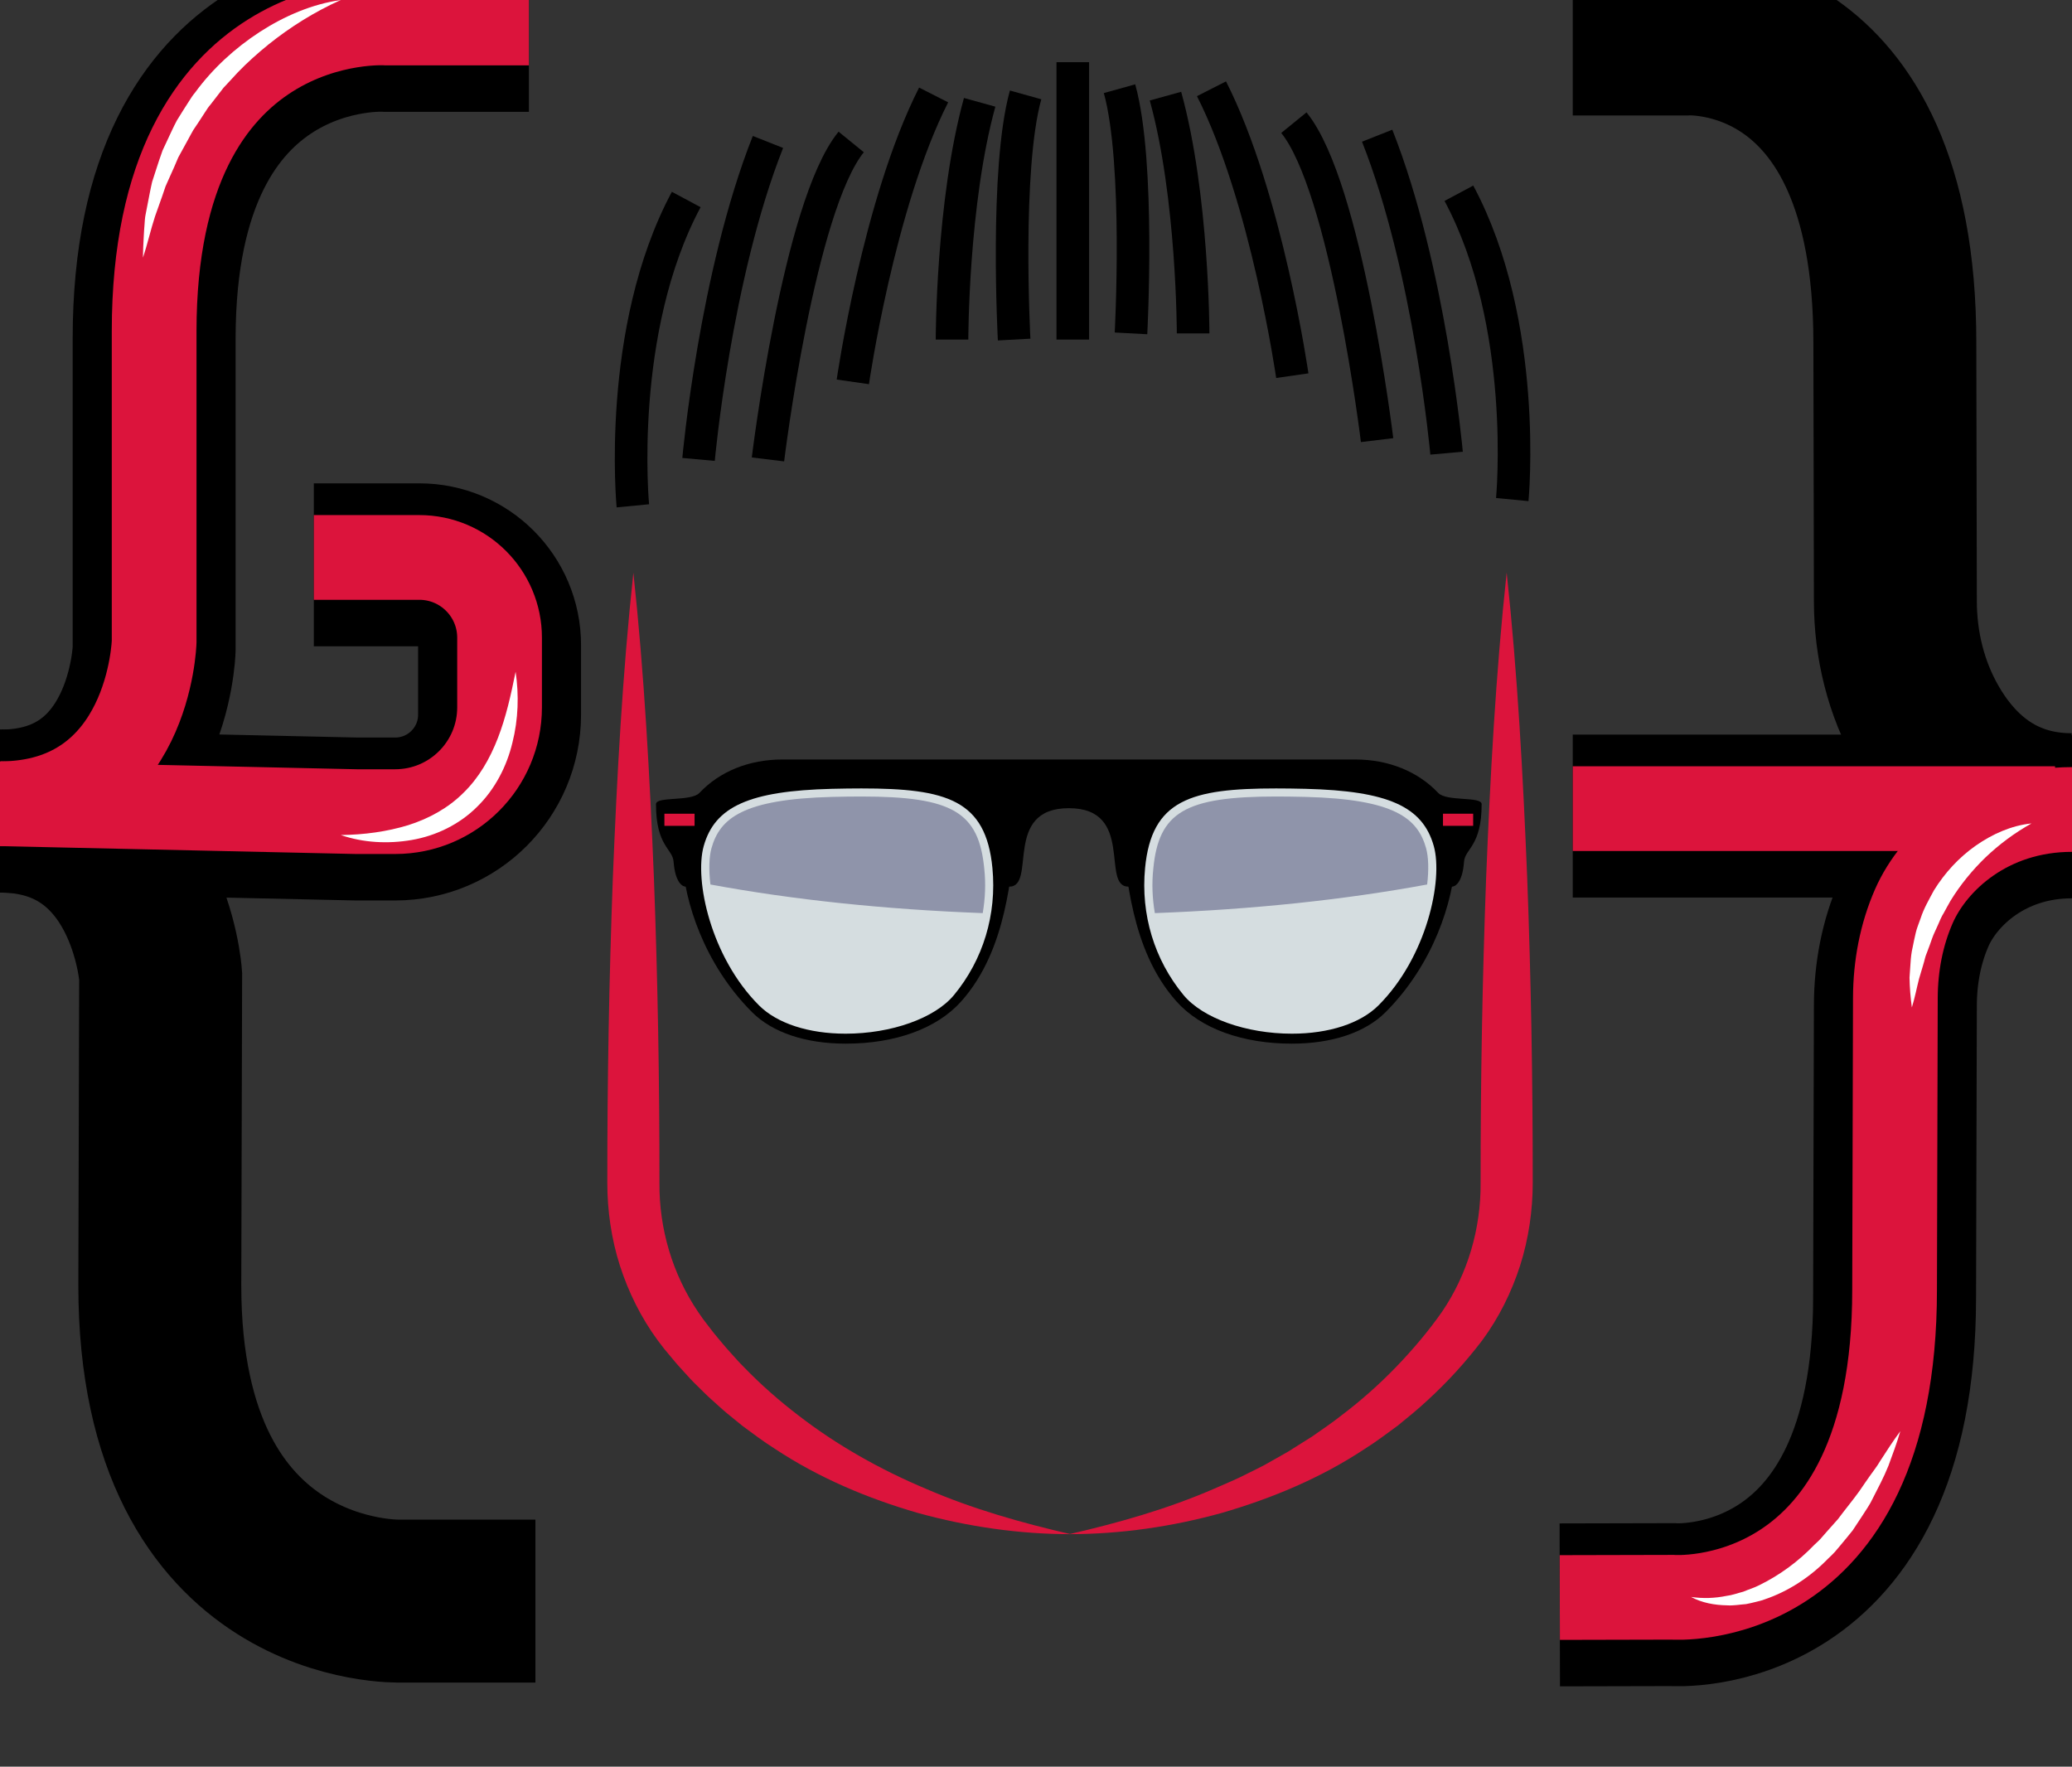 <?xml version="1.0" encoding="utf-8"?>
<svg viewBox="363.667 114.47 317.91 271.06" width="317.91" height="271.06" xmlns="http://www.w3.org/2000/svg">
  <rect x="363.667" y="114.47" width="317.91" height="271.06" fill="#333333" stroke="none"/>
  <g id="trazos" transform="matrix(1, 0, 0, 1, 278.837, -10.65)">
    <path class="st1" d="M84.83,249.57c22.94,0,24.65,25.26,24.65,25.26l-0.13,47.51c0,49.76,36.99,48.44,36.99,48.44l20.64,0" style="fill: none; stroke: rgb(0, 0, 0); stroke-miterlimit: 10; stroke-width: 25px;"/>
    <path class="st1" d="M402.69,250.12c-11.47,0-18.23-6.82-22.12-13.64c-3.31-5.8-4.92-12.42-4.93-19.09l-0.08-39.67 c0-49.76-32.16-47.38-32.16-47.38h-17.26" style="fill: none; stroke: rgb(0, 0, 0); stroke-miterlimit: 10; stroke-width: 25px;"/>
    <path class="st1" d="M84.83,249.57c22.94,0,23.65-24.85,23.65-24.85v-47.65c0-49.76,35.65-47.29,35.65-47.29h21.85" style="fill: none; stroke: rgb(0, 0, 0); stroke-miterlimit: 10; stroke-width: 25px;"/>
    <path class="st1" d="M84.83,249.57l54.68,1.21l5.97,0c8.84-0.01,16-7.17,16-16v-10.69c0-6.8-5.51-12.31-12.31-12.31h-16.19" style="fill: none; stroke: rgb(0, 0, 0); stroke-miterlimit: 10; stroke-width: 25px;"/>
    <line class="st1" x1="400.14" y1="250.33" x2="326.14" y2="250.33" style="fill: none; stroke: rgb(0, 0, 0); stroke-miterlimit: 10; stroke-width: 25px;"/>
    <path class="st1" d="M402.74,250.45c-12.75,0-21.19,7.84-24.25,14.81c-1.94,4.42-2.83,9.22-2.85,14.05l-0.12,44.85 c0,49.76-34.1,47.16-34.1,47.16l-17.27,0.04" style="fill: none; stroke: rgb(0, 0, 0); stroke-miterlimit: 10; stroke-width: 25px;"/>
    <path class="st2" d="M84.83,248.44c22.94,0,23.65-24.85,23.65-24.85v-47.65c0-49.76,35.65-47.29,35.65-47.29h21.85" style="fill: none; stroke: rgb(220, 20, 60); stroke-miterlimit: 10; stroke-width: 13px;"/>
    <path class="st2" d="M84.83,248.44l54.68,1.21l5.97,0c8.84-0.01,16-7.17,16-16v-10.69c0-6.8-5.51-12.31-12.31-12.31h-16.19" style="fill: none; stroke: rgb(220, 20, 60); stroke-miterlimit: 10; stroke-width: 13px;"/>
    <line class="st2" x1="400.14" y1="249.19" x2="326.14" y2="249.19" style="fill: none; stroke: rgb(220, 20, 60); stroke-miterlimit: 10; stroke-width: 13px;"/>
    <path class="st2" d="M402.74,249.32c-12.75,0-21.19,7.84-24.25,14.81c-1.94,4.42-2.83,9.22-2.85,14.05l-0.12,44.85 c0,49.76-34.1,47.16-34.1,47.16l-17.27,0.04" style="fill: none; stroke: rgb(220, 20, 60); stroke-miterlimit: 10; stroke-width: 13px;"/>
    <g>
      <path id="XMLID_280_" d="M250.17,243.01h42.61c9.78,0,15.72,7.09,15.33,14.24c-0.34,6.12-3.29,15.77-10.7,23.18 c-3.11,3.11-8.21,4.82-14.36,4.82c0,0,0,0,0,0c-7.52,0-13.98-2.27-17.75-6.52c-7.11-8.01-7.49-19.65-8.45-25.49 c-0.51-3.11-2.2-5.48-6.67-5.48V243.01z"/>
      <path id="XMLID_271_" d="M247.46,243.01h-42.61c-9.78,0-15.72,7.09-15.32,14.24c0.34,6.12,3.29,15.77,10.7,23.18 c3.11,3.11,8.21,4.82,14.36,4.82c0,0,0,0,0,0c7.52,0,13.98-2.27,17.75-6.52c7.11-8.01,7.49-19.65,8.45-25.49 c0.51-3.11,2.2-5.48,6.67-5.48V243.01z"/>
      <path id="XMLID_282_" d="M305.5,246.78c-3.13-3.31-7.65-5.13-12.72-5.13h-43.96h-43.96c-5.08,0-9.6,1.82-12.72,5.13 c-1.29,1.36-6.66,0.49-6.66,1.72c0,6.47,2.55,6.81,2.7,8.83c0.26,3.37,1.46,3.83,1.85,3.83h49.65c4.26,0-1.04-12.04,9.14-12.04 s4.88,12.04,9.14,12.04h49.65c0.4,0,1.6-0.46,1.85-3.83c0.15-2.01,2.7-2.36,2.7-8.83C312.16,247.27,306.78,248.14,305.5,246.78z"/>
      <path id="XMLID_269_" class="st3" d="M214.57,283.72c-5.68,0-10.52-1.58-13.28-4.34c-7.42-7.42-9.94-19.24-8.49-24.44 c1.7-6.09,7.04-8.47,19.68-8.79c1.61-0.04,3.11-0.06,4.52-0.06c13.09,0,19.1,1.76,20.1,12.22c0.68,7.13-1.42,14.05-5.89,19.47 C228.28,281.34,221.6,283.72,214.57,283.72C214.58,283.72,214.58,283.72,214.57,283.72z" style="fill: rgb(213, 221, 224);"/>
      <path id="XMLID_278_" class="st3" d="M283.05,283.72c5.68,0,10.52-1.58,13.28-4.34c7.42-7.42,9.94-19.24,8.49-24.44 c-1.7-6.09-7.04-8.47-19.68-8.79c-1.61-0.04-3.11-0.06-4.52-0.06c-13.09,0-19.1,1.76-20.1,12.22c-0.68,7.13,1.42,14.05,5.89,19.47 C269.35,281.34,276.03,283.72,283.05,283.72C283.05,283.72,283.05,283.72,283.05,283.72z" style="fill: rgb(213, 221, 224);"/>
      <path id="XMLID_276_" class="st4" d="M262.02,265.22c14.96-0.56,29.01-2.03,41.78-4.39c0.27-2.25,0.21-4.21-0.16-5.56 c-1.29-4.61-4.84-7.53-18.51-7.88c-1.6-0.04-3.09-0.06-4.49-0.06c-13.98,0-18.03,2.39-18.86,11.1 C261.54,260.67,261.63,262.96,262.02,265.22z" style="fill: rgb(143, 148, 170);"/>
      <path id="XMLID_270_" class="st4" d="M235.61,265.22c-14.96-0.56-29.01-2.03-41.78-4.39c-0.27-2.25-0.21-4.21,0.16-5.56 c1.29-4.61,4.84-7.53,18.51-7.88c1.6-0.04,3.09-0.06,4.49-0.06c13.98,0,18.03,2.39,18.86,11.1 C236.09,260.67,236,262.96,235.61,265.22z" style="fill: rgb(143, 148, 170);"/>
      <rect id="XMLID_267_" x="186.77" y="249.97" class="st5" width="4.63" height="1.86" style="fill: rgb(220, 20, 60);"/>
      <rect id="XMLID_275_" x="306.23" y="249.97" transform="matrix(-1 -1.224647e-16 1.224647e-16 -1 617.09 501.798)" class="st5" width="4.63" height="1.86" style="fill: rgb(220, 20, 60);"/>
    </g>
    <path class="st6" d="M181.93,202.73c0,0-2.58-26.88,8.19-47" style="fill: none; stroke: rgb(0, 0, 0); stroke-miterlimit: 10; stroke-width: 5px;"/>
    <line class="st6" x1="249.43" y1="177.22" x2="249.43" y2="134.66" style="fill: none; stroke: rgb(0, 0, 0); stroke-miterlimit: 10; stroke-width: 5px;"/>
    <path class="st6" d="M240.43,177.22c0,0-1.41-26.16,1.76-37.54" style="fill: none; stroke: rgb(0, 0, 0); stroke-miterlimit: 10; stroke-width: 5px;"/>
    <path class="st6" d="M192.01,195.61c0,0,2.54-28.24,10.65-48.71" style="fill: none; stroke: rgb(0, 0, 0); stroke-miterlimit: 10; stroke-width: 5px;"/>
    <path class="st6" d="M202.66,195.61c0,0,4.72-38.82,12.77-48.71" style="fill: none; stroke: rgb(0, 0, 0); stroke-miterlimit: 10; stroke-width: 5px;"/>
    <path class="st6" d="M215.68,183.71c0,0,3.93-27.35,12.4-44.02" style="fill: none; stroke: rgb(0, 0, 0); stroke-miterlimit: 10; stroke-width: 5px;"/>
    <path class="st6" d="M230.9,177.22c0,0,0-21.07,4.24-36.4" style="fill: none; stroke: rgb(0, 0, 0); stroke-miterlimit: 10; stroke-width: 5px;"/>
    <path class="st6" d="M316.86,201.77c0,0,2.58-26.88-8.19-47" style="fill: none; stroke: rgb(0, 0, 0); stroke-miterlimit: 10; stroke-width: 5px;"/>
    <path class="st6" d="M258.36,176.27c0,0,1.41-26.16-1.76-37.54" style="fill: none; stroke: rgb(0, 0, 0); stroke-miterlimit: 10; stroke-width: 5px;"/>
    <path class="st6" d="M306.78,194.65c0,0-2.54-28.24-10.65-48.71" style="fill: none; stroke: rgb(0, 0, 0); stroke-miterlimit: 10; stroke-width: 5px;"/>
    <path class="st6" d="M296.12,192.65c0,0-4.72-38.82-12.77-48.71" style="fill: none; stroke: rgb(0, 0, 0); stroke-miterlimit: 10; stroke-width: 5px;"/>
    <path class="st6" d="M283.11,182.76c0,0-3.93-27.35-12.4-44.02" style="fill: none; stroke: rgb(0, 0, 0); stroke-miterlimit: 10; stroke-width: 5px;"/>
    <path class="st6" d="M267.89,176.27c0,0,0-21.07-4.24-36.4" style="fill: none; stroke: rgb(0, 0, 0); stroke-miterlimit: 10; stroke-width: 5px;"/>
    <g>
      <path class="st5" d="M249.11,360.51c-7.85,0-15.74-1.13-23.43-3.25c-7.65-2.21-15.18-5.36-21.96-9.85 c-1.72-1.08-3.34-2.31-4.98-3.52l-2.37-1.93c-0.79-0.65-1.53-1.36-2.29-2.03c-0.77-0.67-1.48-1.41-2.22-2.13 c-0.74-0.71-1.44-1.46-2.12-2.23c-0.7-0.75-1.38-1.52-2.02-2.32l-0.99-1.19l-0.98-1.28c-2.55-3.47-4.49-7.38-5.81-11.48 c-1.31-4.1-1.93-8.45-1.93-12.7c-0.01-15.6,0.27-31.2,0.85-46.8c0.63-15.6,1.47-31.2,3.15-46.8c1.68,15.6,2.51,31.2,3.15,46.8 c0.59,15.6,0.86,31.2,0.85,46.8c-0.06,7.05,2,14,5.93,19.81l0.75,1.08l0.84,1.1c0.55,0.74,1.13,1.46,1.73,2.16 c0.59,0.71,1.19,1.42,1.82,2.1c0.62,0.68,1.23,1.39,1.9,2.04c2.58,2.67,5.39,5.14,8.36,7.41c5.93,4.58,12.58,8.32,19.63,11.28 C234,356.62,241.47,358.75,249.11,360.51z" style="fill: rgb(220, 20, 60);"/>
    </g>
    <g>
      <path class="st5" d="M248.89,360.51c7.65-1.76,15.12-3.89,22.15-6.94c1.75-0.78,3.52-1.48,5.21-2.37 c0.85-0.43,1.71-0.83,2.55-1.28l2.48-1.4l1.23-0.7l1.2-0.76l2.39-1.5c1.54-1.09,3.11-2.12,4.57-3.29 c2.99-2.26,5.78-4.74,8.36-7.41c2.56-2.65,5.01-5.55,7.05-8.47c3.93-5.78,5.98-12.75,5.92-19.8c-0.01-15.6,0.27-31.2,0.85-46.81 c0.63-15.6,1.47-31.2,3.15-46.81c1.68,15.6,2.51,31.2,3.15,46.81c0.59,15.6,0.86,31.2,0.85,46.81c0,4.25-0.63,8.59-1.93,12.69 c-1.32,4.1-3.26,8.02-5.82,11.49c-2.57,3.37-5.29,6.35-8.32,9.13c-1.49,1.4-3.08,2.69-4.66,3.97c-1.65,1.2-3.27,2.44-4.99,3.52 c-6.78,4.5-14.31,7.63-21.96,9.85C264.63,359.38,256.74,360.5,248.89,360.51z" style="fill: rgb(220, 20, 60);"/>
    </g>
    <g>
      <path class="st7" d="M137.12,125.12c-4.05,1.82-7.73,4.13-11.08,6.81c-1.66,1.35-3.26,2.77-4.74,4.31 c-0.71,0.8-1.45,1.55-2.17,2.34l-1.95,2.52c-0.35,0.4-0.64,0.84-0.93,1.3l-0.87,1.34l-0.89,1.33c-0.28,0.45-0.5,0.94-0.77,1.4 l-1.54,2.81c-0.41,0.99-0.84,1.97-1.29,2.95l-0.66,1.48l-0.52,1.53l-1.09,3.07c-0.68,2.07-1.14,4.21-1.86,6.34 c0.01-1.11,0.07-2.21,0.13-3.33c0.02-0.56,0.07-1.11,0.11-1.67c0.04-0.56,0.06-1.12,0.18-1.67l0.64-3.3 c0.11-0.55,0.22-1.1,0.35-1.65l0.52-1.61c0.34-1.07,0.7-2.15,1.08-3.21l1.44-3.08c0.25-0.51,0.48-1.03,0.76-1.53l0.9-1.45 l0.92-1.44c0.3-0.49,0.61-0.96,0.98-1.4c2.69-3.68,6.11-6.81,9.9-9.28C128.46,127.58,132.7,125.75,137.12,125.12z" style="fill: rgb(255, 255, 255);"/>
    </g>
    <g>
      <path class="st7" d="M137.12,253.24c3.6-0.04,7.08-0.52,10.33-1.51c3.23-1.02,6.18-2.66,8.49-4.97c2.35-2.29,4.05-5.21,5.28-8.4 c1.24-3.19,2.01-6.63,2.72-10.17c0.53,3.57,0.42,7.27-0.49,10.88c-0.86,3.6-2.65,7.13-5.41,9.83c-2.73,2.73-6.36,4.47-10.04,5.1 C144.32,254.63,140.54,254.42,137.12,253.24z" style="fill: rgb(255, 255, 255);"/>
    </g>
    <g>
      <path class="st7" d="M396.53,251.46c-2.66,1.48-5,3.25-7.08,5.23c-2.06,2-3.85,4.2-5.34,6.62c-0.36,0.61-0.68,1.24-1.03,1.86 c-0.38,0.6-0.65,1.27-0.93,1.92c-0.28,0.66-0.62,1.29-0.86,1.97c-0.23,0.68-0.48,1.36-0.74,2.04c-0.12,0.34-0.28,0.68-0.36,1.03 c-0.09,0.35-0.18,0.71-0.29,1.06l-0.63,2.12c-0.37,1.44-0.64,2.9-1.1,4.38c-0.21-1.5-0.33-3.04-0.36-4.58l0.16-2.3 c0.05-0.77,0.13-1.54,0.31-2.3c0.15-0.76,0.31-1.52,0.49-2.28c0.17-0.76,0.5-1.48,0.75-2.23c0.48-1.5,1.29-2.87,2.03-4.26 c1.66-2.69,3.85-5.07,6.42-6.87C390.53,253.08,393.46,251.77,396.53,251.46z" style="fill: rgb(255, 255, 255);"/>
    </g>
    <path class="st8" d="M358.76,396.18" style="fill: none; stroke: rgb(255, 255, 255); stroke-miterlimit: 10;"/>
    <g>
      <path class="st7" d="M344.29,370.14c1.86,0.27,3.68,0.2,5.43-0.16c0.88-0.1,1.73-0.43,2.57-0.64c0.82-0.35,1.66-0.59,2.44-0.99 c3.15-1.54,6.01-3.64,8.48-6.21c0.32-0.31,0.66-0.59,0.96-0.93l0.88-1.01l1.79-2.01c1.07-1.45,2.24-2.84,3.3-4.32 c0.52-0.75,1.02-1.51,1.56-2.26c0.52-0.75,1.11-1.47,1.57-2.27c1-1.55,2-3.11,3.13-4.63c-0.52,1.8-1.18,3.55-1.83,5.32 c-0.7,1.74-1.59,3.4-2.45,5.09c-0.4,0.86-0.96,1.63-1.46,2.43l-1.57,2.38c-0.59,0.75-1.21,1.48-1.82,2.22l-0.93,1.1 c-0.32,0.36-0.68,0.68-1.03,1.02c-2.67,2.75-6.02,5-9.74,6.25c-0.45,0.19-0.94,0.27-1.41,0.4c-0.48,0.11-0.95,0.24-1.43,0.32 c-0.98,0.07-1.94,0.26-2.92,0.19C347.91,371.4,345.96,371.05,344.29,370.14z" style="fill: rgb(255, 255, 255);"/>
    </g>
  </g>
</svg>